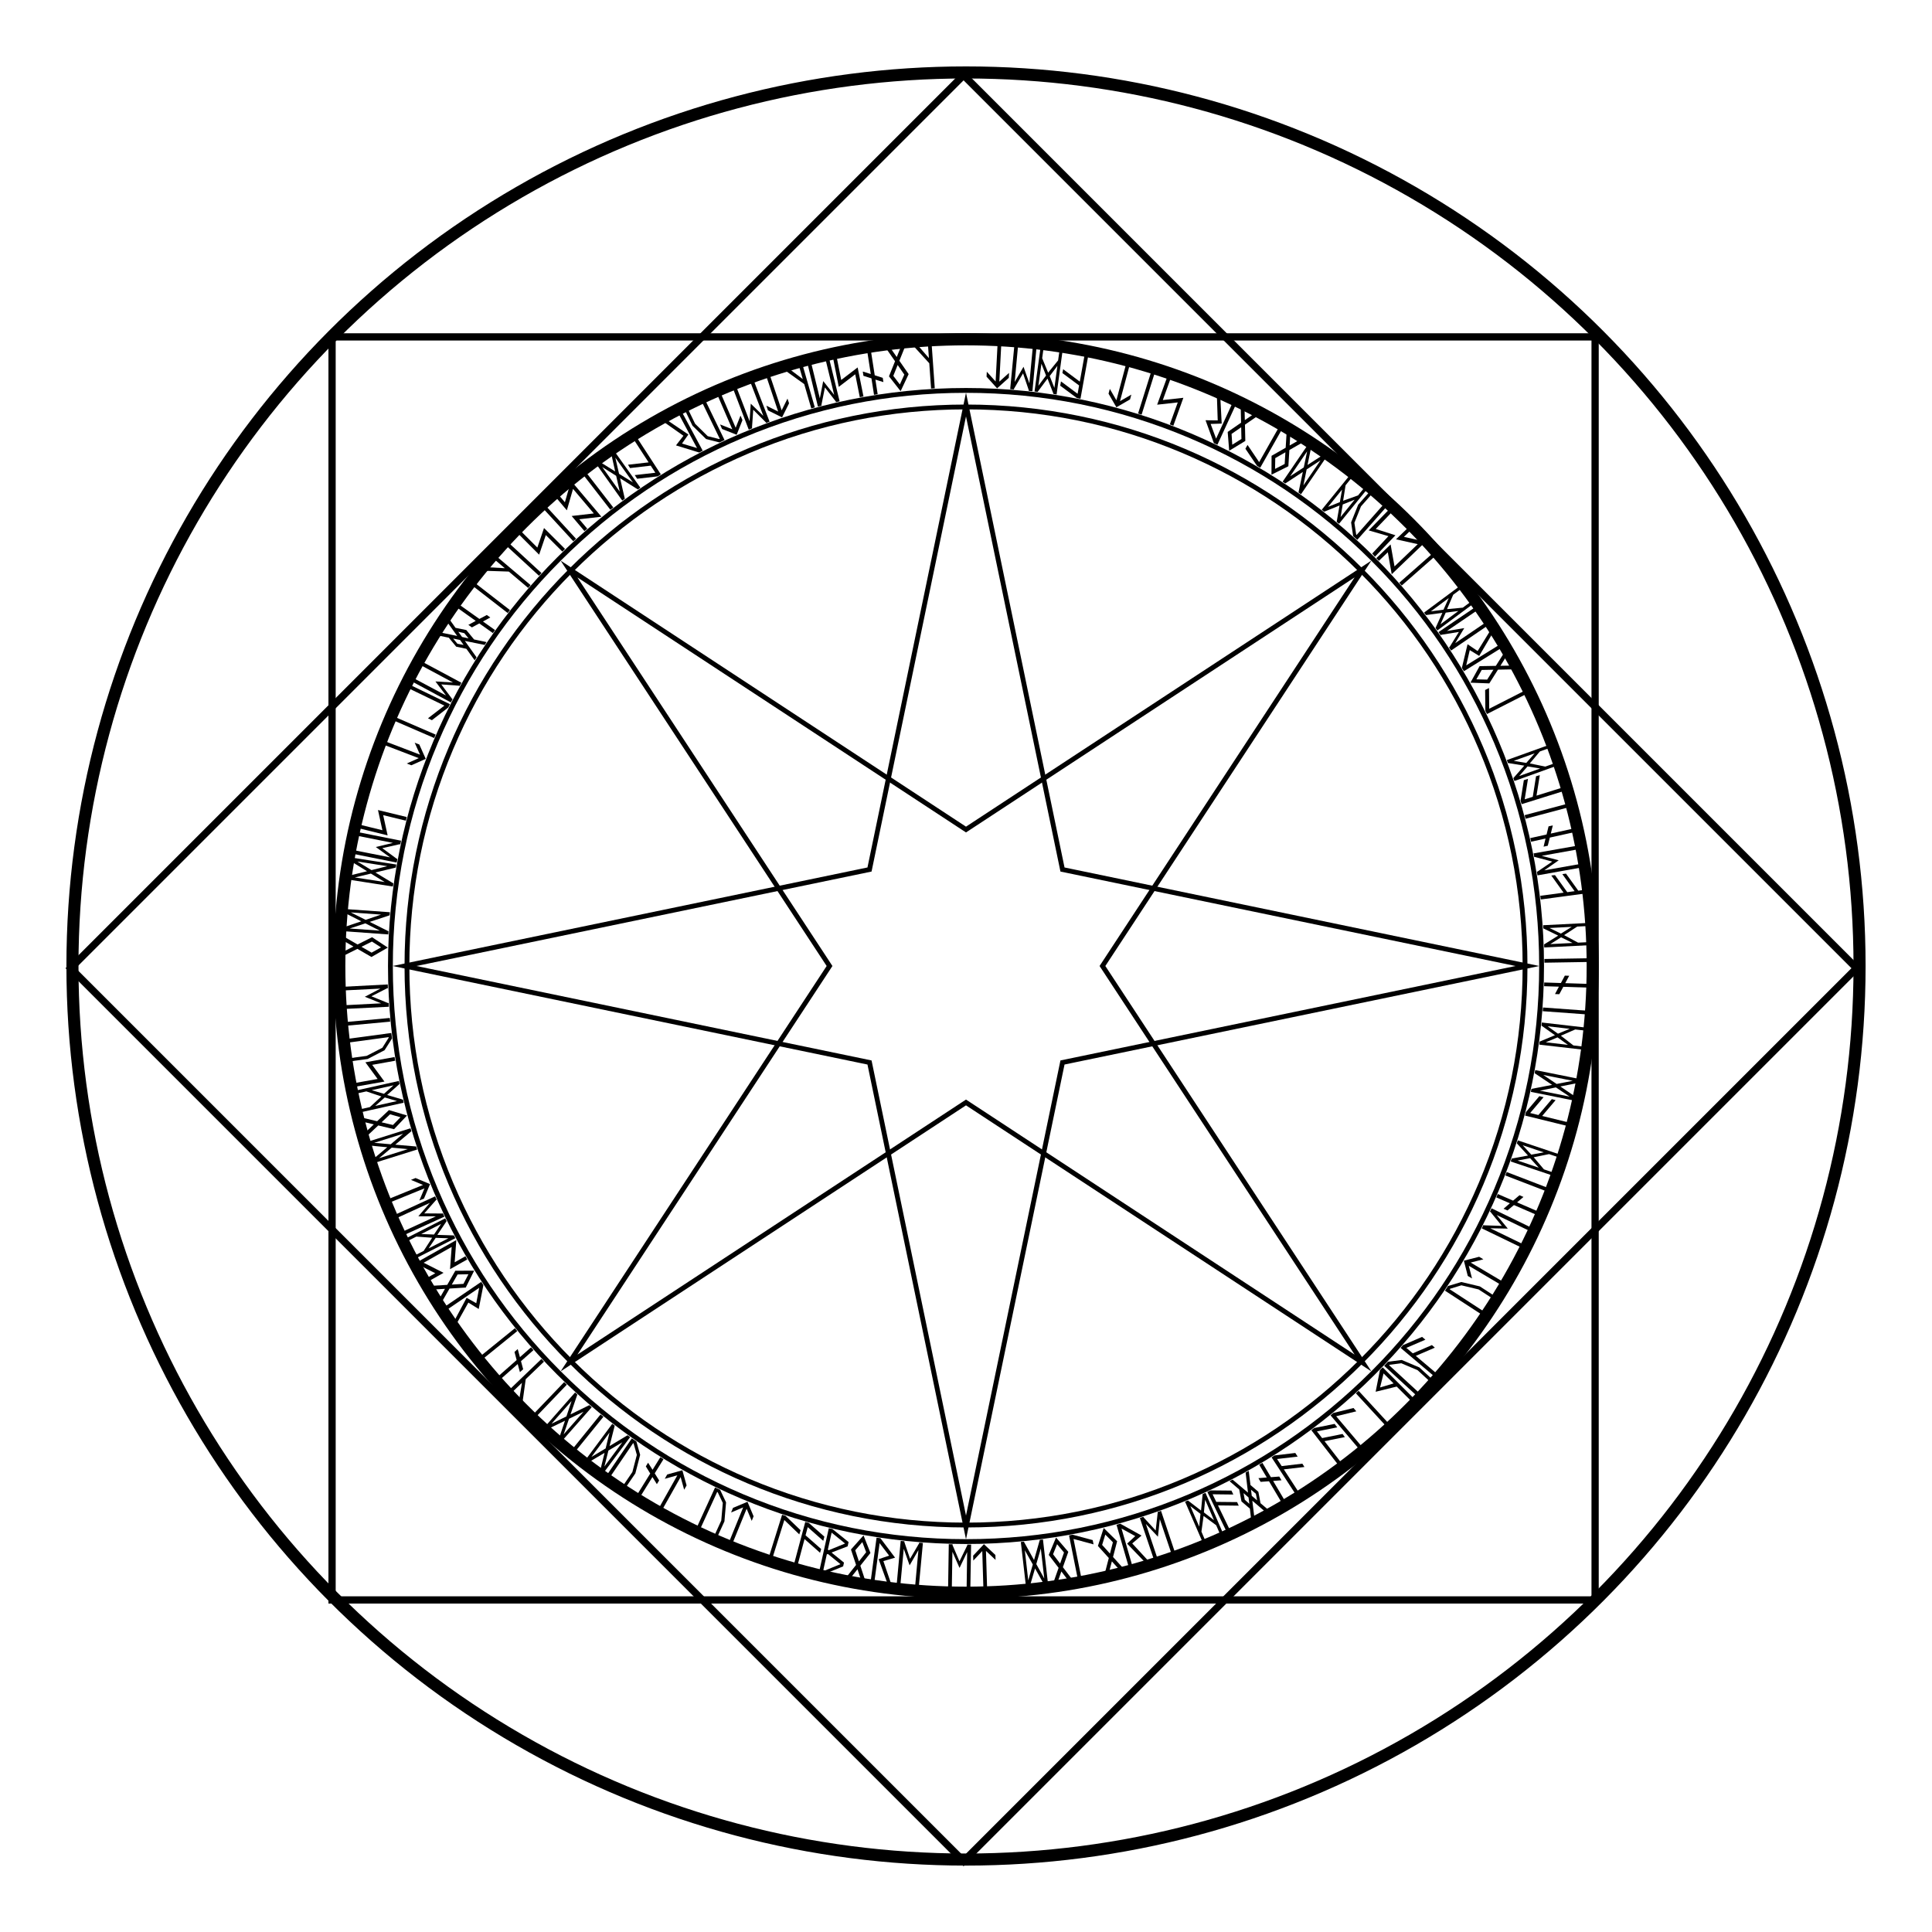 <?xml version="1.0" encoding="iso-8859-1"?>
<!-- Generator: Adobe Illustrator 15.0.0, SVG Export Plug-In . SVG Version: 6.00 Build 0)  -->
<!DOCTYPE svg PUBLIC "-//W3C//DTD SVG 1.1//EN" "http://www.w3.org/Graphics/SVG/1.1/DTD/svg11.dtd">
<svg version="1.1" id="&#x30EC;&#x30A4;&#x30E4;&#x30FC;_1"
	 xmlns="http://www.w3.org/2000/svg" xmlns:xlink="http://www.w3.org/1999/xlink" x="0px" y="0px" width="800px" height="800px"
	 viewBox="0 0 800 800" style="enable-background:new 0 0 800 800;" xml:space="preserve">
<g>
	<path d="M616.571,284.897l0.072,8.581l15.73-8.01l0.697,1.369l-17.337,8.828l-0.697-1.369l0.019-0.009l-0.091-8.572
		L616.571,284.897z"/>
	<path d="M624.449,270.663l-3.165,5.028l5.94-0.101l0.875,1.553l-7.819,0.147l-3.591,5.691l-7.813-0.303l3.791-6.838l6.728-0.121
		l4.179-6.61L624.449,270.663z M618.392,277.319l-4.839,0.092l-2.23,3.89l4.482,0.109L618.392,277.319z"/>
	<path d="M605.33,276.557l2.355-9.805l4.172,2.837l6.005-9.754l0.81,1.306l-6.169,10.459l-3.902-2.402l-1.479,6.32l14.781-9.172
		l0.821,1.323l-16.54,10.263l-0.508-0.818l-0.313-0.505L605.33,276.557z"/>
	<path d="M616.079,257.138l0.864,1.271l-16.079,10.961l-0.876-1.288l0.255-0.172l3.856-6.24l-7.318,1.188l-0.237,0.161l-0.875-1.287
		l16.102-10.928l0.864,1.271l-13.505,9.21l7.188-1.197l-3.754,6.245L616.079,257.138z"/>
	<path d="M589.683,253.652l15.626-11.611l0.758,1.02l-4.325,3.214l-2.564,5.964l6.536-0.619l4.339-3.198l0.758,1.02l-15.627,11.611
		l-0.758-1.02l2.827-6.262l-6.8,0.917L589.683,253.652z M599.898,247.644l-7.402,5.5l5.229-0.694L599.898,247.644z M598.642,253.684
		l-2.161,4.822l7.419-5.512L598.642,253.684z"/>
	<path d="M579.413,241.3l14.612-12.858l1.015,1.154l-14.611,12.858L579.413,241.3z"/>
	<path d="M576.282,237.777l-1.616-9.094l-3.7,3.543l-1.063-1.11l5.92-5.67l1.616,9.094l9.62-9.214l-9.016-2.006l5.92-5.67
		l1.063,1.11l-3.7,3.544l9.016,2.006L576.282,237.777z"/>
	<path d="M574.926,222h-0.029l-8.149-2.375l9.408-9.649l1.108,1.121l-7.592,7.931l8.149,2.618l-8.485,8.869l-1.122-1.303
		L574.926,222z"/>
	<path d="M560.313,222.01l-0.845-5.695l2.929-7.335l5.507-6.232l0.998,0.882l-5.345,6.048l-2.729,6.801l0.735,4.86l0.185,0.163
		l12.005-13.585l1.167,1.031l-12.887,14.583L560.313,222.01z"/>
	<path d="M547.314,211.073l12.264-15.12l0.986,0.801l-3.395,4.186l-1.007,6.413l6.179-2.218l3.411-4.173l0.986,0.8l-12.263,15.119
		l-0.987-0.8l1.188-6.767l-6.36,2.572L547.314,211.073z M555.724,202.722l-5.809,7.162l4.894-1.967L555.724,202.722z
		 M556.002,208.884l-0.898,5.208l5.821-7.178L556.002,208.884z"/>
	<path d="M532.176,200.186l-1.065-0.728l10.973-16.076l1.066,0.728l-1.729,8.42l7.229-4.666l1.032,0.705l-10.957,16.087
		l-1.049-0.716l1.798-8.521l-7.28,4.779L532.176,200.186z M541.267,186.869l-7.029,10.334l5.621-3.655L541.267,186.869z
		 M541.048,194.385l-1.334,6.606l7.081-10.374L541.048,194.385z"/>
	<path d="M534.368,178.538l-0.358,5.929l5.159-2.943l1.514,0.941l-6.784,3.886l-0.412,6.715l-6.995,3.49l0.037-7.817l5.84-3.339
		l0.486-7.803L534.368,178.538z M532.257,187.284l-4.198,2.407l-0.086,4.482l3.982-2.059L532.257,187.284z"/>
	<path d="M516.583,184.235l4.803,7.118l8.694-15.376l1.338,0.756l-9.582,16.946l-1.337-0.757l0.01-0.018l-4.813-7.1L516.583,184.235
		z"/>
	<path d="M515.319,168.025l0.141,5.94l4.896-3.367l1.588,0.811l-6.436,4.444l0.152,6.729l-6.68,4.066l-0.62-7.795l5.541-3.82
		l-0.17-7.819L515.319,168.025z M513.949,176.922l-3.982,2.752l0.291,4.475l3.797-2.387L513.949,176.922z"/>
	<path d="M502.638,183.486l-3.45-9.472l5.043,0.061l-0.381-11.444l1.396,0.641l0.634,12.123l-4.578,0.153l2.256,6.084l7.255-15.805
		l1.415,0.649l-8.118,17.685l-0.875-0.401l-0.54-0.248L502.638,183.486z"/>
	<path d="M487.688,166.625l-0.026,0.013l-8.507,0.937l4.625-12.751l1.445,0.522l-3.723,10.31l8.508-0.937l-4.149,11.551
		l-1.464-0.529L487.688,166.625z"/>
	<path d="M471.247,171.243l5.827-18.569l1.467,0.46l-5.828,18.569L471.247,171.243z"/>
	<path d="M459.551,161.025l2.725,4.716l4.305-16.09l1.484,0.397l-4.299,16.07l4.69-2.711l-0.529,1.979l-5.645,3.262l-3.262-5.644
		L459.551,161.025z"/>
	<path d="M439.331,157.93l6.879,5.131l0.621-3.447l-6.92-5.139l0.327-1.585l6.88,5.131l2.223-12.336l1.512,0.272l-3.45,19.149
		l-1.512-0.272l0.004-0.02l-6.884-5.111L439.331,157.93z"/>
	<path d="M428.377,162.091l2.639-19.28l1.258,0.172l-0.73,5.337l2.466,6.002l4.13-5.1l0.751-5.334l1.258,0.172l-2.638,19.279
		l-1.259-0.172l-2.494-6.399l-4.102,5.497L428.377,162.091z M431.232,150.594l-1.25,9.132l3.161-4.219L431.232,150.594z
		 M434.666,155.715l1.933,4.916l1.252-9.153L434.666,155.715z"/>
	<path d="M427.777,142.465l1.53,0.144l-1.807,19.383l-1.55-0.146l0.028-0.306l-2.35-6.952l-3.752,6.397l-0.027,0.286l-1.55-0.146
		l1.847-19.379l1.53,0.145l-1.515,16.282l3.661-6.303l2.419,6.876L427.777,142.465z"/>
	<path d="M408.618,153.927l3.646,4.048l0.868-16.636l1.535,0.08l-0.868,16.615l4.026-3.627l-0.106,2.046l-4.845,4.364l-4.363-4.844
		L408.618,153.927z"/>
	<path d="M379.052,141.838l5.59,6.441l-0.482-6.804l1.532-0.108l1.377,19.41l-1.532,0.109l-0.742-10.461l-7.704-8.448
		L379.052,141.838z"/>
	<path d="M367.93,142.966l3.396,4.873l2.222-5.508l1.771-0.201l-2.91,7.256l3.841,5.523l-3.322,7.076l-4.82-6.155l2.509-6.242
		l-4.458-6.422L367.93,142.966z M371.7,151.136l-1.801,4.492l2.713,3.569l1.847-4.085L371.7,151.136z"/>
	<path d="M360.571,154.883l-1.658-10.63l1.519-0.237l1.775,11.38l3.318,1.059l0.274,1.762l-3.312-1.019l0.945,6.055l-1.519,0.237
		l-1.064-6.824l-3.314-1.039l-0.278-1.782L360.571,154.883z"/>
	<path d="M354.131,154.974l-0.016,0.024l-6.801,5.197l-2.626-13.308l1.507-0.3l2.139,10.751l6.8-5.197l2.415,12.034l-1.527,0.304
		L354.131,154.974z"/>
	<path d="M341.542,147.616l1.493-0.364l4.63,18.912l-1.514,0.369l-0.073-0.298l-4.494-5.803l-1.455,7.274l0.068,0.279l-1.514,0.369
		l-4.59-18.922l1.494-0.364l3.892,15.885l1.399-7.155l4.535,5.709L341.542,147.616z"/>
	<path d="M325.6,151.846l6.816,5.132l-1.895-6.555l1.476-0.427l5.407,18.7l-1.477,0.427l-2.914-10.078l-9.303-6.652L325.6,151.846z"
		/>
	<path d="M317.34,167.987l4.877,2.427l-5.297-15.792l1.457-0.489l5.291,15.773l2.414-4.851l0.651,1.943l-2.904,5.836l-5.836-2.905
		L317.34,167.987z"/>
	<path d="M310.234,156.97l1.435-0.55l6.992,18.17l-1.454,0.558l-0.11-0.287l-5.194-5.186l-0.52,7.399l0.103,0.268l-1.454,0.558
		l-6.953-18.185l1.435-0.551l5.876,15.262l0.48-7.274l5.222,5.086L310.234,156.97z"/>
	<path d="M298.164,175.746l5.063,2.005l-6.612-15.283l1.41-0.61l6.604,15.265l1.995-5.037l0.813,1.88l-2.4,6.06l-6.06-2.4
		L298.164,175.746z"/>
	<path d="M297.951,183.212l-5.579-1.417l-5.636-5.53l-3.624-7.484l1.198-0.58l3.517,7.263l5.22,5.141l4.766,1.196l0.221-0.107
		l-7.9-16.313l1.401-0.678l8.48,17.511L297.951,183.212z"/>
	<path d="M289.547,187.388l-9.642-2.96l3.091-3.989l-9.365-6.599l1.354-0.728l10.059,6.808l-2.64,3.746l6.217,1.87l-8.239-15.325
		l1.372-0.738l9.219,17.148l-0.849,0.457l-0.523,0.281L289.547,187.388z"/>
	<path d="M262.833,196.731l8.532-0.976l-1.91-2.938l-8.566,0.998l-0.848-1.38l8.532-0.976l-6.836-10.515l1.289-0.837l10.611,16.322
		l-1.289,0.837l-0.011-0.017l-8.521,0.993L262.833,196.731z"/>
	<path d="M258.709,206.531l-1.051,0.748L246.38,191.42l1.052-0.748l7.298,4.537l-1.873-8.395l1.018-0.724l11.294,15.847
		l-1.035,0.736l-7.37-4.637l1.961,8.483L258.709,206.531z M249.367,193.393l7.258,10.171l-1.481-6.537L249.367,193.393z
		 M256.34,196.201l5.734,3.539l-7.277-10.233L256.34,196.201z"/>
	<path d="M252.737,211.076l-11.93-15.38l1.214-0.942l11.93,15.38L252.737,211.076z"/>
	<path d="M249.037,213.963l-9.173,1.051l3.308,3.91l-1.173,0.992l-5.292-6.256l9.172-1.051l-8.599-10.166l-2.558,8.871l-5.292-6.256
		l1.173-0.992l3.307,3.91l2.558-8.871L249.037,213.963z"/>
	<path d="M237.389,224.125l-13.177-14.322l1.131-1.04l13.177,14.322L237.389,224.125z"/>
	<path d="M226,221.55v0.029l-2.759,8.1l-9.58-9.601l1.087-1.087l7.756,7.747l2.763-8.1l8.698,8.659l-1.104,1.102L226,221.55z"/>
	<path d="M223.182,238.412l-14.322-13.177l1.041-1.13l14.322,13.177L223.182,238.412z"/>
	<path d="M200.521,234.796l8.521,0.491l-5.213-4.405l0.992-1.174l14.873,12.568l-0.992,1.174l-8.016-6.773l-11.435-0.377
		L200.521,234.796z"/>
	<path d="M210.223,253.84l-15.38-11.93l0.942-1.214l15.38,11.93L210.223,253.84z"/>
	<path d="M196.992,257.1l-8.764-6.232l0.89-1.252l9.382,6.672l3.073-1.635l1.453,1.033l-3.04,1.659l4.992,3.55l-0.891,1.252
		l-5.625-4l-3.057,1.647l-1.469-1.045L196.992,257.1z"/>
	<path d="M185.21,255.169l3.405,4.799l4.478,0.928l3.212,3.893l5.161,1.079l-0.77,1.186l-8.202-1.661l4.855,6.816l-0.792,1.22
		l-3.444-4.776l-4.215-0.88l-3.057-3.718l-5.65-1.153l0.836-1.289l8.288,1.717l-4.942-6.872L185.21,255.169z M190.483,264.991
		l-2.848-0.579l1.776,2.154l2.563,0.492L190.483,264.991z M189.777,261.602l1.555,2.157l2.683,0.57l-1.759-2.144L189.777,261.602z"
		/>
	<path d="M173.168,274.873l0.727-1.354l17.158,9.187l-0.736,1.372l-0.271-0.146l-7.317-0.533l4.438,5.94l0.253,0.136l-0.736,1.372
		l-17.139-9.223l0.727-1.354l14.415,7.714l-4.387-5.819l7.274,0.44L173.168,274.873z"/>
	<path d="M177.217,297.431l6.797-5.249l-15.902-7.695l0.67-1.383l17.525,8.48l-0.669,1.383l-0.019-0.009l-6.779,5.258
		L177.217,297.431z"/>
	<path d="M179.785,305.595l-17.859-7.726l0.61-1.41l17.859,7.727L179.785,305.595z"/>
	<path d="M168.419,316.152l4.974-2.22l-15.556-5.955l0.549-1.435l15.537,5.947l-2.208-4.948l1.914,0.732l2.657,5.953l-5.953,2.657
		L168.419,316.152z"/>
	<path d="M158.654,337.528l0.015,0.025l1.836,8.357l-13.167-3.243l0.365-1.492l10.646,2.604l-1.836-8.357l11.923,2.896l-0.37,1.512
		L158.654,337.528z"/>
	<path d="M146.667,345.828l0.301-1.507l19.095,3.792l-0.305,1.527l-0.301-0.06l-7.157,1.622l5.978,4.391l0.281,0.056l-0.305,1.527
		l-19.087-3.833l0.301-1.507l16.041,3.182l-5.893-4.291l7.089-1.698L146.667,345.828z"/>
	<path d="M162.881,365.815l-0.199,1.276l-19.236-3.001l0.199-1.275l8.348-2.058l-7.321-4.522l0.193-1.235l19.239,2.98l-0.196,1.255
		l-8.469,2.039l7.446,4.521L162.881,365.815z M146.946,363.33l12.354,1.907l-5.717-3.505L146.946,363.33z M153.828,360.296
		l6.54-1.635l-12.413-1.936L153.828,360.296z"/>
	<path d="M160.874,385.642l-0.093,1.287l-19.41-1.406l0.093-1.288l8.147-2.737l-7.666-3.903l0.09-1.246l19.412,1.386l-0.092,1.267
		l-8.27,2.728l7.79,3.892L160.874,385.642z M144.794,384.478l12.464,0.882l-5.983-3.021L144.794,384.478z M151.4,380.889l6.38-2.167
		l-12.524-0.908L151.4,380.889z"/>
	<path d="M141.054,394.612l5.308-2.667l-5.135-2.985l0.054-1.782l6.768,3.917l6.015-3.014l6.53,4.299l-6.78,3.892l-5.82-3.375
		L141,396.394L141.054,394.612z M149.68,392.047l4.189,2.423l3.919-2.176l-3.779-2.411L149.68,392.047z"/>
	<path d="M141.189,410.183l-0.078-1.535l19.438-1.006l0.079,1.555l-0.307,0.016l-6.54,3.327l6.87,2.79l0.287-0.015l0.079,1.556
		l-19.44,0.965l-0.078-1.534l16.328-0.849l-6.764-2.714l6.455-3.384L141.189,410.183z"/>
	<path d="M161.568,423.043l-19.381,1.797l-0.142-1.53l19.381-1.797L161.568,423.043z"/>
	<path d="M162.329,430.009l-3.086,4.863l-7.015,3.638l-8.246,1.115l-0.179-1.32l8.002-1.082l6.515-3.363l2.623-4.159l-0.033-0.244
		l-17.974,2.431l-0.209-1.543l19.294-2.609L162.329,430.009z"/>
	<path d="M154.109,440.932l0.024,0.017l5.062,6.902l-13.357,2.364l-0.27-1.514l10.792-1.926l-5.062-6.902l12.08-2.178l0.273,1.533
		L154.109,440.932z"/>
	<path d="M167.166,456.608l-19.004,4.233l-0.276-1.24l5.261-1.172l4.773-4.402l-6.221-2.1l-5.266,1.152l-0.276-1.24l19.004-4.233
		l0.276,1.24l-5.135,4.566l6.583,1.936L167.166,456.608z M158.997,452.927l3.939-3.522l-9.022,2.009L158.997,452.927z
		 M155.387,457.931l9.002-2.006l-5.058-1.498L155.387,457.931z"/>
	<path d="M150.476,469.662l4.316-4.082l-5.777-1.381l-0.461-1.722l7.608,1.803l4.893-4.617l7.491,2.237l-5.373,5.679l-6.545-1.557
		l-5.691,5.361L150.476,469.662z M157.998,464.723l4.709,1.115l3.127-3.212l-4.313-1.222L157.998,464.723z"/>
	<path d="M172.347,474.758l0.387,1.231l-18.569,5.827l-0.386-1.231l6.571-5.54l-8.564-0.813l-0.375-1.192l18.563-5.847l0.38,1.212
		l-6.688,5.577l8.676,0.756L172.347,474.758z M161.789,473.82l5.137-4.361l-11.982,3.761L161.789,473.82z M156.964,479.586
		l11.917-3.762l-6.676-0.61L156.964,479.586z"/>
	<path d="M173.653,497.099l2.111-5.02l-15.42,6.289l-0.58-1.423l15.401-6.281l-4.993-2.101l1.896-0.773l6.008,2.527l-2.527,6.008
		L173.653,497.099z"/>
	<path d="M163.116,504.905l-0.64-1.397l17.691-8.122l0.648,1.416l-0.28,0.128l-4.847,5.509l7.416,0.054l0.261-0.12l0.648,1.416
		l-17.708,8.085l-0.64-1.397l14.859-6.825l-7.289-0.021l4.747-5.531L163.116,504.905z"/>
	<path d="M188.542,512.714l-17.337,8.843l-0.577-1.132l4.8-2.448l3.521-5.452l-6.546-0.479l-4.809,2.43l-0.577-1.132l17.337-8.842
		l0.577,1.131l-3.83,5.702l6.855,0.229L188.542,512.714z M179.717,511.19l2.933-4.394l-8.23,4.197L179.717,511.19z M177.472,516.935
		l8.212-4.188l-5.27-0.188L177.472,516.935z"/>
	<path d="M188.951,513.482l-0.683,9.207l4.459-2.518l0.755,1.337l-7.135,4.028l0.683-9.206l-11.595,6.546l8.236,4.171l-7.135,4.028
		l-0.755-1.338l4.459-2.518l-8.236-4.171L188.951,513.482z"/>
	<path d="M181.314,538.834l2.943-5.159l-5.929,0.358l-0.941-1.514l7.803-0.486l3.339-5.84l7.817-0.037l-3.489,6.995l-6.715,0.413
		l-3.887,6.783L181.314,538.834z M187.075,531.923l4.83-0.303l2.059-3.981l-4.482,0.085L187.075,531.923z"/>
	<path d="M200.167,532.138l-1.937,9.897l-4.289-2.657l-5.585,10.002l-0.865-1.271l5.72-10.714l4.001,2.234l1.21-6.378l-14.38,9.793
		l-0.876-1.287l16.09-10.959l0.542,0.797l0.334,0.491L200.167,532.138z"/>
	<path d="M214.193,551.178l-15.119,12.249l-0.967-1.193l15.119-12.249L214.193,551.178z"/>
	<path d="M214.379,564.824l-8.067,7.113l-1.017-1.152l8.636-7.614l-0.892-3.366l1.336-1.179l0.923,3.339l4.594-4.052l1.016,1.152
		l-5.178,4.566l0.907,3.352l-1.352,1.192L214.379,564.824z"/>
	<path d="M214.756,581.01l1.376-8.422l-4.923,4.726l-1.064-1.108l14.046-13.481l1.064,1.108l-7.57,7.266l-1.566,11.332
		L214.756,581.01z"/>
	<path d="M234.711,573.362l-13.466,14.046l-1.109-1.063l13.467-14.047L234.711,573.362z"/>
	<path d="M244.062,581.847l0.968,0.854l-12.873,14.597l-0.968-0.854l2.754-8.142l-7.748,3.738l-0.938-0.827l12.857-14.61l0.953,0.84
		l-2.836,8.233l7.814-3.843L244.062,581.847z M234.542,586.509l2.139-6.39l-8.306,9.419L234.542,586.509z M233.398,593.939
		l8.25-9.386l-6.028,2.933L233.398,593.939z"/>
	<path d="M249.862,586.651l-12.249,15.119l-1.194-0.967l12.249-15.119L249.862,586.651z"/>
	<path d="M259.885,594.312l1.036,0.77l-11.611,15.627l-1.036-0.771l2.065-8.346l-7.411,4.374l-1.003-0.746l11.595-15.639l1.02,0.758
		l-2.139,8.444l7.468-4.484L259.885,594.312z M250.786,599.754l1.598-6.549l-7.492,10.084L250.786,599.754z M250.266,607.257
		l7.439-10.046l-5.764,3.427L250.266,607.257z"/>
	<path d="M263.52,596.887l1.556,5.543l-1.98,7.646l-4.677,6.876l-1.101-0.748l4.539-6.674l1.85-7.09l-1.342-4.729l-0.203-0.138
		l-10.196,14.989l-1.287-0.876l10.944-16.09L263.52,596.887z"/>
	<path d="M270.158,611.614l-5.664,9.14l-1.306-0.809l6.063-9.785l-1.827-2.963l0.938-1.515l1.848,2.929l3.226-5.206l1.306,0.81
		l-3.635,5.867l1.837,2.945l-0.949,1.532L270.158,611.614z"/>
	<path d="M283.3,616.868l-1.466-5.246l-8.175,14.514l-1.339-0.754l8.165-14.496l-5.219,1.458l1.005-1.786l6.28-1.754l1.754,6.279
		L283.3,616.868z"/>
	<path d="M298.185,616.886l2.462,5.206l-0.674,7.872l-3.463,7.564l-1.211-0.555l3.361-7.341l0.639-7.302l-2.115-4.438l-0.224-0.103
		l-7.548,16.488l-1.416-0.648l8.103-17.699L298.185,616.886z"/>
	<path d="M311.274,629.762l-2.111-5.021l-6.29,15.42l-1.422-0.58l6.282-15.401l-4.993,2.101l0.773-1.896l6.008-2.527l2.527,6.008
		L311.274,629.762z"/>
	<path d="M330.966,635.356l-6.186-5.949l-5.274,16.849l-1.466-0.459l5.813-18.569l1.466,0.459l-0.006,0.02l6.191,5.931
		L330.966,635.356z"/>
	<path d="M340.896,638.033l-6.434-5.681l-0.903,3.384l6.474,5.691l-0.457,1.553l-6.434-5.681l-3.231,12.112l-1.484-0.396
		l5.015-18.802l1.484,0.396l-0.005,0.02l6.439,5.661L340.896,638.033z"/>
	<path d="M351.384,638.541l-0.391,1.76l-6.678,2.569l5.162,4.168l-0.346,1.561l-8.656,3.536l-1.5-0.333l4.218-19.005l1.5,0.333
		L351.384,638.541z M342.819,643.461l-0.458,0.172l-1.554,7.001l7.205-2.955L342.819,643.461z M344.359,634.631l-1.559,7.021
		l0.34,0.265l6.787-2.776L344.359,634.631z"/>
	<path d="M356.941,655.438l-1.87-5.639l-3.698,4.649l-1.755-0.313l4.856-6.128l-2.11-6.39l5.2-5.839l2.869,7.273l-4.183,5.271
		l2.446,7.427L356.941,655.438z M355.653,646.531l3.005-3.794l-1.585-4.194l-2.933,3.391L355.653,646.531z"/>
	<path d="M364.565,636.939l6.066,8.059l-4.844,1.412l3.704,10.842l-1.523-0.206l-4.143-11.418l4.336-1.481l-3.934-5.164
		l-2.332,17.242l-1.544-0.209l2.609-19.294l0.955,0.13l0.589,0.079L364.565,636.939z"/>
	<path d="M372.707,657.587l-1.53-0.142l1.777-19.383l1.55,0.144l-0.028,0.307l2.36,6.947l3.742-6.402l0.027-0.285l1.55,0.144
		l-1.818,19.379l-1.53-0.142l1.49-16.282l-3.651,6.308l-2.429-6.871L372.707,657.587z"/>
	<path d="M394.108,658.922l-1.537-0.025l0.299-19.468l1.557,0.025l-0.005,0.308l2.882,6.75l3.246-6.67l0.005-0.287l1.557,0.025
		l-0.339,19.468l-1.537-0.025l0.247-16.354l-3.162,6.569l-2.945-6.669L394.108,658.922z"/>
	<path d="M412.236,645.929l-3.968-3.732l0.509,16.648l-1.536,0.047l-0.508-16.628l-3.712,3.946l-0.063-2.048l4.467-4.748
		l4.748,4.467L412.236,645.929z"/>
	<path d="M430.585,637.614l1.282-0.146l2.203,19.338l-1.282,0.146l-4.195-7.501l-2.42,8.255l-1.241,0.142l-2.225-19.335l1.263-0.144
		l4.209,7.624l2.386-8.376L430.585,637.614z M427.663,647.803l-3.308-5.87l1.421,12.478L427.663,647.803z M432.41,653.634
		l-1.435-12.414l-1.865,6.439L432.41,653.634z"/>
	<path d="M443.09,655.433l-3.602-4.722l-1.983,5.598l-1.76,0.276l2.596-7.373l-4.074-5.353l3.016-7.21l5.078,5.94l-2.239,6.343
		l4.729,6.224L443.09,655.433z M438.974,647.434l1.606-4.564l-2.863-3.448l-1.669,4.159L438.974,647.434z"/>
	<path d="M452.816,639.492l-8.289-2.247L448,654.567l-1.508,0.302l-3.826-19.091l1.507-0.302l0.004,0.02l8.285,2.228
		L452.816,639.492z"/>
	<path d="M464.387,650.937l-3.987-4.402l-1.505,5.745l-1.73,0.424l1.966-7.566l-4.511-4.991l2.397-7.44l5.562,5.493l-1.697,6.51
		l5.237,5.805L464.387,650.937z M459.611,643.311l1.216-4.684l-3.144-3.195l-1.313,4.285L459.611,643.311z"/>
	<path d="M463.881,630.933l8.808,4.915l-3.858,3.252l7.774,8.415l-1.477,0.429l-8.409-8.765l3.366-3.11l-5.688-3.131l4.846,16.712
		l-1.496,0.434l-5.422-18.699l0.926-0.269l0.57-0.166L463.881,630.933z"/>
	<path d="M479.681,646.521l-1.457,0.49L472,628.563l1.477-0.496l0.098,0.292l4.972,5.397l0.83-7.37l-0.092-0.271l1.477-0.497
		l6.185,18.46l-1.457,0.49l-5.23-15.494l-0.785,7.247l-5.004-5.301L479.681,646.521z"/>
	<path d="M499.174,618.153l7.726,17.858l-1.165,0.505l-2.139-4.944l-5.218-3.858l-0.893,6.501l2.12,4.953l-1.165,0.504
		l-7.727-17.859l1.166-0.504l5.446,4.183l0.663-6.826L499.174,618.153z M497.095,626.863l-4.198-3.205l3.668,8.479L497.095,626.863z
		 M502.685,629.467l-3.66-8.46l-0.52,5.247L502.685,629.467z"/>
	<path d="M510.697,618.85l-8.588-0.103l1.526,3.154l8.624,0.085l0.669,1.475l-8.588-0.102l5.464,11.29l-1.384,0.669l-8.48-17.525
		l1.384-0.669l0.009,0.018l8.578,0.084L510.697,618.85z"/>
	<path d="M518.225,630.539l-0.674-5.847l-3.478-2.97l-0.941-4.959l-4.004-3.432l1.246-0.668l6.39,5.405l-0.975-8.313l1.281-0.688
		l0.72,5.845l3.271,2.802l0.89,4.731l4.397,3.731l-1.354,0.727l-6.438-5.496l1.022,8.403L518.225,630.539z M517.319,622.701
		l-0.324-2.64l-2.077-1.792l0.51,2.727L517.319,622.701z M518.332,619.39l2.218,1.879l-0.52-2.743l-2.01-1.665L518.332,619.39z"/>
	<path d="M527.175,613.225l5.487,9.253l-1.321,0.784l-5.874-9.905l-3.474,0.25l-0.909-1.533l3.452-0.285l-3.125-5.27l1.322-0.784
		l3.521,5.939l3.463-0.267l0.92,1.551L527.175,613.225z"/>
	<path d="M537.335,603.157l-8.528,0.984l1.912,2.936l8.563-1.007l0.85,1.379l-8.529,0.983l6.845,10.506l-1.287,0.839l-10.625-16.308
		l1.287-0.839l0.011,0.018l8.519-1.002L537.335,603.157z"/>
	<path d="M553.739,591.029l-8.419,1.682l2.146,2.769l8.452-1.707l0.96,1.305l-8.42,1.682l7.686,9.908l-1.214,0.941l-11.93-15.38
		l1.214-0.942l0.013,0.017l8.406-1.698L553.739,591.029z"/>
	<path d="M561.621,584.4l-8.34,2.036l11.404,13.482l-1.173,0.992l-12.568-14.858l1.173-0.992l0.014,0.016l8.325-2.052L561.621,584.4
		z"/>
	<path d="M562.574,575.907l13.176,14.322l-1.13,1.04l-13.177-14.322L562.574,575.907z"/>
	<path d="M572.548,566.183l13.771,13.757l-1.086,1.087l-6.886-6.879l-8.721,2.149l1.777-8.97l0.059-0.058L572.548,566.183z
		 M577.057,572.859l-4.16-4.156l-1.432,5.811L577.057,572.859z"/>
	<path d="M574.721,563.867l5.711-0.73l7.275,3.075l6.121,5.631l-0.901,0.979l-5.94-5.465l-6.744-2.865l-4.874,0.639l-0.167,0.181
		l13.343,12.275l-1.055,1.146l-14.321-13.177L574.721,563.867z"/>
	<path d="M590.228,554.736l-7.886,3.391l2.674,2.263l7.913-3.423l1.209,1.076l-7.886,3.392l9.571,8.097l-0.992,1.173l-14.858-12.568
		l0.992-1.173l0.016,0.014l7.87-3.404L590.228,554.736z"/>
	<path d="M599.584,532.521l5.509-1.669l7.684,1.823l6.969,4.534l-0.726,1.116l-6.764-4.4l-7.125-1.704l-4.699,1.438l-0.134,0.205
		l15.192,9.886l-0.85,1.305l-16.308-10.611L599.584,532.521z"/>
	<path d="M614.24,521.453l-5.278,1.348l14.328,8.498l-0.784,1.321l-14.311-8.486l1.341,5.25l-1.763-1.046l-1.613-6.316l6.317-1.614
		L614.24,521.453z"/>
	<path d="M631.775,515.736l-0.671,1.382l-17.52-8.476l0.68-1.401l0.276,0.135l7.333,0.232l-4.678-5.753l-0.259-0.125l0.68-1.401
		l17.502,8.513l-0.67,1.383l-14.719-7.117l4.622,5.635l-7.286-0.142L631.775,515.736z"/>
	<path d="M628.192,497.878l9.869,4.277l-0.611,1.41l-10.564-4.579l-2.668,2.238l-1.635-0.709l2.629-2.255l-5.62-2.436l0.61-1.41
		l6.336,2.746l2.648-2.247l1.654,0.718L628.192,497.878z"/>
	<path d="M623.896,485.314l18.163,6.987l-0.552,1.434l-18.163-6.987L623.896,485.314z"/>
	<path d="M628.494,472.202l18.453,6.204l-0.405,1.204l-5.108-1.718l-6.361,1.299l4.238,5.015l5.103,1.736l-0.405,1.204
		l-18.453-6.204l0.405-1.204l6.756-1.253l-4.634-5.06L628.494,472.202z M633.581,479.576l-5.193,0.979l8.761,2.945L633.581,479.576z
		 M639.258,477.161l-8.741-2.938l3.555,3.897L639.258,477.161z"/>
	<path d="M639.162,454.327l-5.553,6.548l3.402,0.836l5.563-6.589l1.562,0.426l-5.552,6.548l12.178,2.988l-0.366,1.493l-18.903-4.639
		l0.366-1.493l0.021,0.006l5.531-6.554L639.162,454.327z"/>
	<path d="M635.457,444.358l0.255-1.265l19.077,3.841l-0.255,1.266l-8.427,1.688l7.112,4.839l-0.246,1.225l-19.081-3.821l0.251-1.245
		l8.547-1.664l-7.237-4.842L635.457,444.358z M644.256,450.268l-6.603,1.345l12.31,2.479L644.256,450.268z M651.261,447.541
		l-12.253-2.446l5.555,3.751L651.261,447.541z"/>
	<path d="M638.436,423.399l19.337,2.232l-0.146,1.262l-5.354-0.618l-5.95,2.593l5.187,4.023l5.352,0.638l-0.146,1.263l-19.338-2.232
		l0.146-1.263l6.348-2.629l-5.584-3.986L638.436,423.399z M644.944,429.555l-4.876,2.036l9.18,1.06L644.944,429.555z
		 M649.994,426.013l-9.16-1.058l4.286,3.073L649.994,426.013z"/>
	<path d="M638.921,417.179l19.409,1.421l-0.111,1.532l-19.41-1.42L638.921,417.179z"/>
	<path d="M648.137,407.104l10.75,0.345l-0.049,1.535l-11.508-0.368l-1.656,3.063l-1.782-0.058l1.615-3.063l-6.122-0.196l0.049-1.536
		l6.9,0.222l1.636-3.063l1.803,0.058L648.137,407.104z"/>
	<path d="M639.496,397.094l19.468-0.319l0.025,1.537l-19.469,0.319L639.496,397.094z"/>
	<path d="M638.983,383.119l19.439-0.985l0.063,1.269l-5.381,0.273l-5.441,3.538l5.778,3.112l5.383-0.252l0.064,1.269l-19.439,0.986
		l-0.064-1.269l5.826-3.639l-6.163-3.011L638.983,383.119z M650.813,383.791l-9.208,0.467l4.733,2.324L650.813,383.791z
		 M646.417,388.117l-4.474,2.812l9.229-0.468L646.417,388.117z"/>
	<path d="M638.002,372.453l-0.205-1.523l9.647-1.298l-5.092-7.11l1.528-0.164l5.087,7.07l3.046-0.41l-5.086-7.07l1.523-0.205
		l5.086,7.07l3.554-0.478l0.205,1.523L638.002,372.453z"/>
	<path d="M655.544,357.53l0.269,1.513l-19.16,3.427l-0.272-1.533l0.303-0.054l6.073-4.118l-7.165-1.91l-0.283,0.05l-0.272-1.533
		l19.167-3.386l0.27,1.513l-16.094,2.881l7.05,1.848l-5.981,4.164L655.544,357.53z"/>
	<path d="M642.159,345.159l10.503-2.323l0.331,1.5l-11.242,2.487l-0.848,3.377l-1.74,0.385l0.808-3.368l-5.981,1.323l-0.332-1.5
		l6.742-1.491l0.827-3.373l1.761-0.389L642.159,345.159z"/>
	<path d="M631.311,337.548l18.802-5.016l0.396,1.484l-18.801,5.016L631.311,337.548z"/>
	<path d="M632.709,322.509l-1.369,8.477l3.346-1.043l1.356-8.516l1.558-0.443l-1.369,8.477l11.972-3.735l0.458,1.467l-18.584,5.798
		l-0.457-1.467l0.02-0.006l1.35-8.471L632.709,322.509z"/>
	<path d="M623.963,314.729l18.308-6.582l0.43,1.195l-5.068,1.822l-4.179,4.962l6.43,1.301l5.076-1.803l0.429,1.195l-18.308,6.582
		l-0.43-1.195l4.518-5.171l-6.77-1.092L623.963,314.729z M635.474,311.94l-8.673,3.117l5.202,0.851L635.474,311.94z
		 M632.522,317.354l-3.463,3.987l8.691-3.125L632.522,317.354z"/>
</g>
<circle style="fill:none;stroke:#000000;stroke-width:5;stroke-miterlimit:10;" cx="400" cy="400" r="370"/>
<circle style="fill:none;stroke:#000000;stroke-width:5;stroke-miterlimit:10;" cx="400" cy="400" r="259.5"/>
<rect x="137.5" y="139.5" transform="matrix(0.707 0.707 -0.707 0.707 400.415 -164.685)" style="fill:none;stroke:#000000;stroke-width:3;stroke-miterlimit:10;" width="523" height="523"/>
<rect x="137.5" y="139.5" style="fill:none;stroke:#000000;stroke-width:3;stroke-miterlimit:10;" width="523" height="523"/>
<g>
	<path d="M400,162.662c32.041,0,63.123,6.275,92.383,18.65c28.262,11.954,53.644,29.067,75.44,50.864
		c21.798,21.797,38.911,47.18,50.864,75.441c12.375,29.259,18.65,60.341,18.65,92.382c0,32.041-6.275,63.123-18.65,92.383
		c-11.953,28.262-29.066,53.644-50.864,75.44c-21.797,21.798-47.179,38.911-75.44,50.864c-29.26,12.375-60.342,18.65-92.383,18.65
		c-32.042,0-63.124-6.275-92.382-18.65c-28.262-11.953-53.644-29.066-75.441-50.864c-21.797-21.797-38.911-47.179-50.864-75.44
		c-12.375-29.26-18.65-60.342-18.65-92.383c0-32.042,6.275-63.124,18.65-92.382c11.954-28.262,29.067-53.644,50.864-75.441
		s47.18-38.911,75.441-50.864C336.876,168.937,367.958,162.662,400,162.662 M400,160.662
		c-132.183,0-239.338,107.155-239.338,239.338c0,132.184,107.155,239.338,239.338,239.338
		c132.184,0,239.338-107.154,239.338-239.338C639.338,267.817,532.184,160.662,400,160.662L400,160.662z"/>
</g>
<g>
	<path d="M400,169.511c31.117,0,61.302,6.094,89.716,18.112c27.446,11.608,52.096,28.228,73.265,49.396
		c21.168,21.168,37.787,45.818,49.396,73.264c12.019,28.415,18.112,58.6,18.112,89.716c0,31.117-6.094,61.302-18.112,89.716
		c-11.608,27.446-28.228,52.096-49.396,73.265c-21.169,21.168-45.818,37.787-73.265,49.396
		c-28.414,12.019-58.599,18.112-89.716,18.112c-31.117,0-61.302-6.094-89.716-18.112c-27.446-11.608-52.096-28.228-73.264-49.396
		c-21.168-21.169-37.788-45.818-49.396-73.265c-12.019-28.414-18.112-58.599-18.112-89.716c0-31.117,6.094-61.302,18.112-89.716
		c11.608-27.446,28.228-52.096,49.396-73.264c21.168-21.168,45.818-37.788,73.264-49.396
		C338.698,175.605,368.883,169.511,400,169.511 M400,167.511C271.6,167.511,167.511,271.6,167.511,400S271.6,632.488,400,632.488
		S632.488,528.4,632.488,400S528.4,167.511,400,167.511L400,167.511z"/>
</g>
<polygon style="fill:none;stroke:#000000;stroke-width:2;stroke-miterlimit:10;" points="400,632.488 360.046,439.954 167.511,400 
	360.046,360.046 400,167.511 439.954,360.046 632.488,400 439.954,439.954 "/>
<polygon style="fill:none;stroke:#000000;stroke-width:2;stroke-miterlimit:10;" points="564.395,564.394 400,456.504 
	235.605,564.395 343.497,400 235.605,235.606 400,343.497 564.394,235.605 456.504,400 "/>
</svg>
